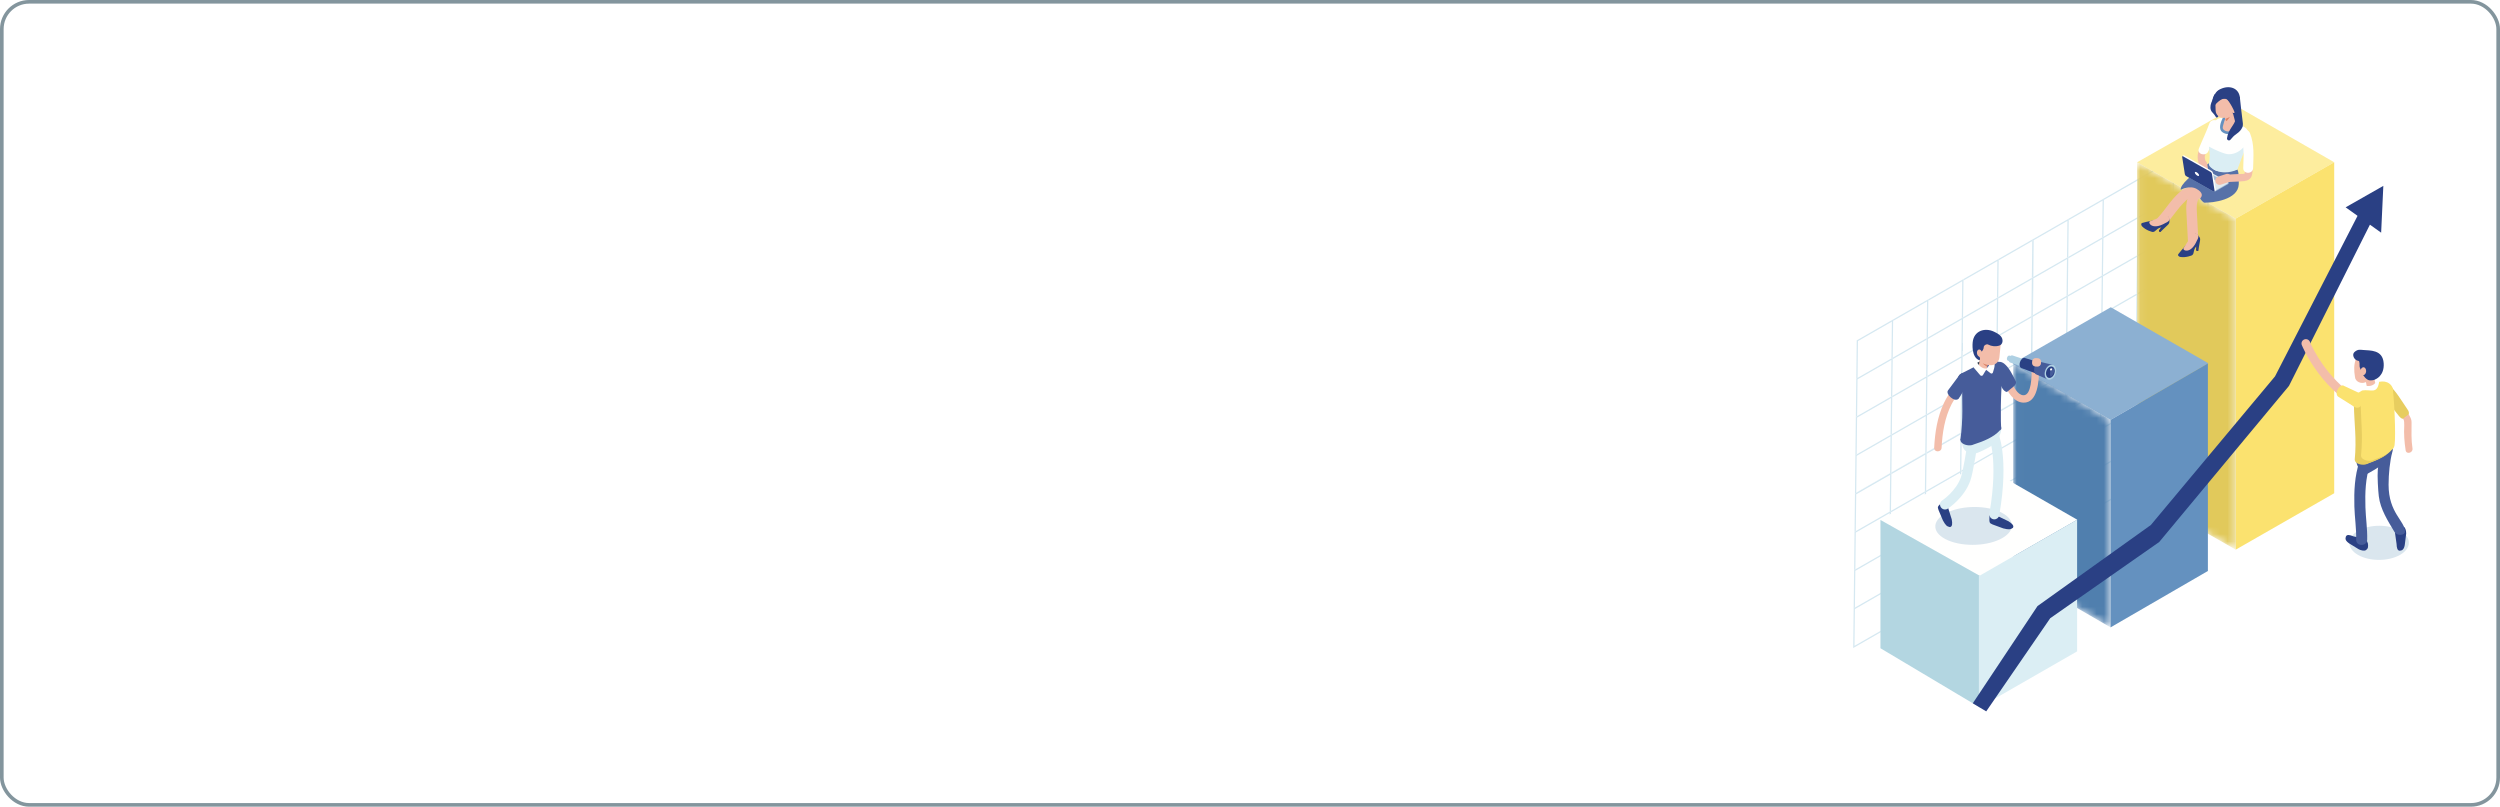 <svg width="344" height="111" viewBox="0 0 344 111" fill="none" xmlns="http://www.w3.org/2000/svg">
<g clip-path="url(#clip0)">
<g filter="url(#filter0_d)">
<rect y="0.094" width="344" height="110" rx="4" fill="white"/>
<rect y="0.094" width="344" height="110" rx="4" stroke="#83959D"/>
</g>
<mask id="mask0" mask-type="alpha" maskUnits="userSpaceOnUse" x="0" y="0" width="344" height="111">
<rect y="0.094" width="344" height="110" rx="4" fill="white"/>
</mask>
<g mask="url(#mask0)">
<rect x="336.5" y="89.094" width="43" height="43" transform="rotate(45 336.5 89.094)" fill="url(#paint0_linear)" fill-opacity="0.4"/>
<rect x="274.5" y="-38.906" width="43" height="43" transform="rotate(45 274.5 -38.906)" fill="url(#paint1_linear)" fill-opacity="0.4"/>
<rect x="317.406" y="89.094" width="43" height="43" transform="rotate(45 317.406 89.094)" fill="url(#paint2_linear)" fill-opacity="0.4"/>
<rect x="255.406" y="-38.906" width="43" height="43" transform="rotate(45 255.406 -38.906)" fill="url(#paint3_linear)" fill-opacity="0.4"/>
</g>
</g>
<rect x="0.25" y="0.25" width="343.5" height="110.5" rx="3.75" stroke="#83959D" stroke-width="0.5"/>
<path fill-rule="evenodd" clip-rule="evenodd" d="M255.659 46.935L260.321 44.257L255.659 46.935ZM255.527 46.808L258.332 45.198L255.527 46.808ZM260.498 44.156L265.161 41.479H265.161L260.498 44.156ZM260.5 43.953L268.106 39.586L260.5 43.953ZM265.337 41.377L270 38.7L265.337 41.377ZM270.177 38.599L274.315 36.222L270.177 38.599ZM270.179 38.396L273.544 36.464L270.179 38.396ZM275.016 35.82L279.638 33.166L275.016 35.82ZM275.018 35.617L279.724 32.915L275.018 35.617" fill="#D5E8F1"/>
<path fill-rule="evenodd" clip-rule="evenodd" d="M274.955 41.083L279.578 38.429L274.955 41.083ZM274.781 40.981L274.839 35.921L274.781 40.981ZM274.958 40.88L274.987 38.358L274.958 40.88L276.996 39.709L274.958 40.88ZM279.757 38.124L279.815 33.068L279.855 33.045L279.797 38.105V38.101L279.757 38.124ZM275.016 35.82L275.018 35.617L279.858 32.838V32.842L279.684 32.942L279.641 32.967L279.638 33.166L275.016 35.82Z" fill="#D5E8F1"/>
<path fill-rule="evenodd" clip-rule="evenodd" d="M270.116 43.861L274.779 41.184L270.116 43.861ZM270.118 43.659L270.147 41.136L270.118 43.659L274.781 40.981L274.839 35.921L270.177 38.598L270.179 38.396L275.018 35.617L274.958 40.88L274.781 40.981L270.118 43.659Z" fill="#D5E8F1"/>
<path fill-rule="evenodd" clip-rule="evenodd" d="M265.277 46.64L267.383 45.431L265.277 46.64ZM265.279 46.437L265.34 41.175L265.163 41.276L270.179 38.396L270.118 43.659L269.942 43.76L267.698 45.049L269.942 43.76L270 38.7L265.337 41.377L265.279 46.437ZM265.132 43.986L265.161 41.479H265.161L265.132 43.986Z" fill="#D5E8F1"/>
<path fill-rule="evenodd" clip-rule="evenodd" d="M260.438 49.419V49.419L260.44 49.216L265.102 46.539L265.161 41.478L260.498 44.156L260.468 46.764L260.5 43.953L265.163 41.276L265.34 41.174L265.279 46.437L265.102 46.539L265.1 46.741L260.438 49.419Z" fill="#D5E8F1"/>
<path fill-rule="evenodd" clip-rule="evenodd" d="M255.421 52.299L255.484 46.833L255.527 46.808L260.5 43.953L260.437 49.419L260.44 49.216L255.424 52.096L255.422 52.299H255.421ZM255.659 46.934L255.6 51.995L260.263 49.317L260.321 44.257L255.659 46.934Z" fill="#D5E8F1"/>
<path fill-rule="evenodd" clip-rule="evenodd" d="M274.895 46.346L279.518 43.692L274.895 46.346ZM274.721 46.245L274.75 43.669L274.721 46.244M274.897 46.143L274.926 43.621L274.897 46.143L276.936 44.972L274.897 46.143ZM279.697 43.387L279.755 38.331L279.795 38.308L279.737 43.368H279.737L279.737 43.364L279.697 43.387ZM274.955 41.083L274.958 40.88L274.781 40.981L274.958 40.88L279.58 38.226L279.578 38.429L274.955 41.083ZM279.757 38.128L279.757 38.124L279.797 38.101V38.105L279.757 38.128Z" fill="#D5E8F1"/>
<path fill-rule="evenodd" clip-rule="evenodd" d="M270.056 49.124L270.088 46.353L270.058 48.922L274.721 46.244L274.779 41.184L270.116 43.861L270.119 43.658L269.942 43.76V43.76L270.119 43.658L274.781 40.981L274.958 40.88L274.897 46.143L274.721 46.244L274.718 46.447L270.056 49.124ZM269.881 49.023L269.94 43.963L269.882 49.023" fill="#D5E8F1"/>
<path fill-rule="evenodd" clip-rule="evenodd" d="M265.216 51.903L265.777 51.581L265.216 51.903ZM265.042 51.802L265.102 46.539L265.279 46.437L269.942 43.76L270.118 43.659L270.058 48.922L265.042 51.802ZM265.277 46.64L265.219 51.7L269.881 49.023L269.94 43.963L265.277 46.64Z" fill="#D5E8F1"/>
<path fill-rule="evenodd" clip-rule="evenodd" d="M255.361 57.562L255.424 52.096L260.44 49.216L260.438 49.419V49.419L260.379 54.479L260.203 54.58L255.363 57.359L255.361 57.562ZM260.261 49.52L255.598 52.197L255.54 57.258L260.203 54.58L260.261 49.52ZM255.538 57.46L260.201 54.783H260.2L255.538 57.46Z" fill="#D5E8F1"/>
<path fill-rule="evenodd" clip-rule="evenodd" d="M274.835 51.609L279.457 48.955L274.835 51.609ZM274.66 51.507L274.721 46.244L274.897 46.143L279.52 43.489L279.518 43.692L274.895 46.346L274.837 51.406L274.66 51.507ZM279.636 48.65L279.694 43.594L279.734 43.571L279.676 48.631V48.631V48.627L279.636 48.65ZM279.696 43.391L279.697 43.387L279.737 43.364L279.737 43.368L279.696 43.391Z" fill="#D5E8F1"/>
<path fill-rule="evenodd" clip-rule="evenodd" d="M265.156 57.166L269.819 54.489L265.156 57.166ZM265.158 56.963L265.187 54.441L265.158 56.963ZM265.011 54.535L265.04 52.005H265.04L265.011 54.535ZM269.821 54.286L269.879 49.226L265.216 51.903L265.219 51.7L270.058 48.922L269.998 54.185H269.998L269.821 54.286Z" fill="#D5E8F1"/>
<path fill-rule="evenodd" clip-rule="evenodd" d="M260.317 59.945L262.423 58.735L260.317 59.945ZM260.319 59.742L260.348 57.22L260.319 59.742ZM262.738 58.353L264.982 57.065L265.04 52.005L260.377 54.682L260.379 54.479L260.203 54.58V54.58L260.379 54.479L265.219 51.7L265.158 56.963L264.982 57.065L262.738 58.353ZM260.171 57.313L260.2 54.783H260.2L260.171 57.313Z" fill="#D5E8F1"/>
<path fill-rule="evenodd" clip-rule="evenodd" d="M255.301 62.825L255.363 57.359L260.203 54.58L260.379 54.479L260.319 59.742L260.142 59.843L255.303 62.622L255.301 62.825ZM255.538 57.46L255.48 62.52L260.142 59.843L260.2 54.783L255.538 57.46Z" fill="#D5E8F1"/>
<path fill-rule="evenodd" clip-rule="evenodd" d="M274.6 56.77L274.629 54.24L274.6 56.77ZM274.776 56.7L274.837 51.406L274.66 51.507L274.837 51.406L279.46 48.752L279.457 48.955L274.835 51.609L274.777 56.669L279.399 54.015L279.399 54.046L274.776 56.7ZM279.576 53.917L279.634 48.857L279.674 48.834L279.616 53.894L279.576 53.917ZM279.636 48.654V48.65L279.676 48.627V48.631L279.636 48.654Z" fill="#D5E8F1"/>
<path fill-rule="evenodd" clip-rule="evenodd" d="M269.761 59.549L269.79 57.019L269.761 59.549M269.937 59.479L269.998 54.185H269.998L274.837 51.406L274.776 56.7L269.937 59.479ZM274.658 51.71L269.995 54.387L269.937 59.447L274.6 56.77L274.658 51.71Z" fill="#D5E8F1"/>
<path fill-rule="evenodd" clip-rule="evenodd" d="M264.921 62.328L264.979 57.267L264.921 62.328M265.098 62.258L265.127 59.658L265.098 62.226L269.761 59.549L269.819 54.489L265.156 57.166L265.158 56.963L264.982 57.065V57.065L265.158 56.963L269.998 54.185L269.937 59.479L269.762 59.579L265.099 62.257V62.257L265.098 62.258Z" fill="#D5E8F1"/>
<path fill-rule="evenodd" clip-rule="evenodd" d="M260.258 65.036L260.288 62.437L260.259 65.005L264.921 62.328L264.979 57.267L260.317 59.945L260.319 59.742L260.142 59.843L260.319 59.742L264.982 57.065L265.158 56.963L265.098 62.258L260.26 65.035L260.258 65.036ZM260.111 62.576L260.14 60.046L260.111 62.576Z" fill="#D5E8F1"/>
<path fill-rule="evenodd" clip-rule="evenodd" d="M255.24 68.088L255.303 62.622L260.142 59.843L260.319 59.742L260.258 65.036L255.287 67.891L255.244 67.915L255.242 68.087L255.24 68.088ZM260.14 60.046L255.477 62.723L255.419 67.784L260.082 65.106L260.14 60.046Z" fill="#D5E8F1"/>
<path fill-rule="evenodd" clip-rule="evenodd" d="M279.815 33.068L281.232 32.254L279.855 33.045L279.815 33.068ZM279.684 32.942L279.858 32.842L283.69 30.642L279.684 32.942ZM284.657 30.087L288.529 27.863L284.657 30.087ZM289.494 27.511L292.355 25.867L289.494 27.511ZM289.496 27.308L293.368 25.084L289.496 27.308ZM299.173 21.953L302.254 20.184L299.173 21.953Z" fill="#D5E8F1"/>
<path fill-rule="evenodd" clip-rule="evenodd" d="M298.938 27.115L298.995 22.055L298.938 27.115ZM299.114 27.014L299.143 24.491L299.114 27.014ZM301.637 25.766L303.775 24.539L301.637 25.766ZM301.533 25.625L303.777 24.336L303.835 19.276L302.254 20.184L299.173 21.953L299.175 21.75L298.998 21.852V21.852L304.015 18.972L303.953 24.235L301.533 25.625Z" fill="#D5E8F1"/>
<path fill-rule="evenodd" clip-rule="evenodd" d="M294.272 29.995L298.935 27.318L294.272 29.995ZM294.098 29.893L294.157 24.833L294.098 29.893ZM294.274 29.792L294.336 24.529L294.159 24.631L298.998 21.852L299.175 21.75L299.114 27.014L298.938 27.115L296.694 28.403L298.938 27.115L298.995 22.055L294.333 24.732L294.274 29.792Z" fill="#D5E8F1"/>
<path fill-rule="evenodd" clip-rule="evenodd" d="M289.434 32.774L290.408 32.214L289.434 32.774ZM289.259 32.672L289.289 30.142L289.259 32.672M289.436 32.571L290.306 32.071L289.436 32.571ZM289.464 30.096L289.496 27.308L293.368 25.084L294.159 24.631L294.336 24.529L294.274 29.792L294.098 29.894L294.157 24.834L289.494 27.511L289.464 30.096Z" fill="#D5E8F1"/>
<path fill-rule="evenodd" clip-rule="evenodd" d="M284.594 35.552H284.594L284.657 30.087L288.529 27.863L289.496 27.308L289.436 32.571L289.259 32.672L289.256 32.875L284.594 35.552ZM289.317 27.612L284.654 30.289L284.596 35.349L289.259 32.672L289.317 27.612ZM284.42 35.451L284.449 32.875L284.42 35.451Z" fill="#D5E8F1"/>
<path fill-rule="evenodd" clip-rule="evenodd" d="M279.578 38.432V38.429L279.641 32.967L279.684 32.942L284.657 30.087L284.594 35.552L284.596 35.35L284.42 35.451L284.478 30.391L279.815 33.068L279.757 38.124L279.757 38.128L279.797 38.105L280.2 37.874L279.58 38.23L279.578 38.432ZM279.755 38.331L284.417 35.654L279.795 38.308L279.755 38.331Z" fill="#D5E8F1"/>
<path fill-rule="evenodd" clip-rule="evenodd" d="M299.052 32.479L303.715 29.802L299.052 32.479ZM298.878 32.378L298.906 29.848L298.878 32.378ZM299.054 32.276L299.114 27.014L298.938 27.115L299.114 27.014L301.533 25.625L303.953 24.235L303.893 29.498L299.054 32.276ZM301.637 25.766L299.112 27.216L299.054 32.276L303.717 29.599L303.775 24.539L301.637 25.766Z" fill="#D5E8F1"/>
<path fill-rule="evenodd" clip-rule="evenodd" d="M294.212 35.258L294.214 35.055L298.878 32.378L298.935 27.318L294.272 29.995L294.274 29.792L298.938 27.115L299.114 27.014L299.054 32.277L298.878 32.378L298.875 32.581L294.212 35.258ZM294.038 35.157L294.067 32.627L294.038 35.157M294.214 35.055L294.243 32.533L294.214 35.055Z" fill="#D5E8F1"/>
<path fill-rule="evenodd" clip-rule="evenodd" d="M289.373 38.037L291.571 36.774L289.373 38.037ZM289.199 37.935L289.259 32.672L289.436 32.571L290.306 32.071L294.098 29.894L294.274 29.792L294.214 35.055L291.794 36.445L294.038 35.157L294.096 30.096L290.408 32.214L289.434 32.774L289.375 37.834L289.199 37.935Z" fill="#D5E8F1"/>
<path fill-rule="evenodd" clip-rule="evenodd" d="M279.518 43.695L279.518 43.692L279.58 38.23L280.199 37.874L284.42 35.451L284.596 35.35L284.536 40.612L284.359 40.714L284.417 35.654L279.755 38.331L279.697 43.387L279.696 43.391L279.737 43.368H279.737L281.735 42.221L279.52 43.493L279.518 43.695H279.518ZM279.694 43.594L284.357 40.917L279.734 43.571L279.694 43.594Z" fill="#D5E8F1"/>
<path fill-rule="evenodd" clip-rule="evenodd" d="M298.992 37.742V37.742L303.654 35.065L298.992 37.742ZM298.816 37.641L298.878 32.378L299.054 32.276L303.893 29.498L303.832 34.761L298.816 37.641V37.641ZM299.052 32.479L298.994 37.539L303.656 34.862L303.715 29.802L299.052 32.479Z" fill="#D5E8F1"/>
<path fill-rule="evenodd" clip-rule="evenodd" d="M289.313 43.3L293.976 40.622L289.313 43.3ZM289.315 43.097L289.375 37.834L289.199 37.935L289.375 37.834L291.794 36.445L294.214 35.055L294.154 40.318L293.977 40.42L294.036 35.359L289.373 38.037L289.315 43.097ZM289.167 40.668L289.196 38.138L289.167 40.668Z" fill="#D5E8F1"/>
<path fill-rule="evenodd" clip-rule="evenodd" d="M284.473 46.078L285.027 45.76L284.473 46.078ZM284.299 45.977L284.329 43.401L284.299 45.977ZM284.476 45.875L284.536 40.612L289.199 37.935L289.375 37.834L289.315 43.097L289.139 43.198L287.728 44.008L289.139 43.198L289.196 38.138L284.534 40.815L284.476 45.875Z" fill="#D5E8F1"/>
<path fill-rule="evenodd" clip-rule="evenodd" d="M279.457 48.958V48.955L279.52 43.493L284.536 40.612L284.476 45.876L284.299 45.977L284.357 40.917L279.694 43.594L279.636 48.65V48.654L279.459 48.756L279.457 48.958ZM279.634 48.857L281.832 47.595L279.674 48.834L279.634 48.857Z" fill="#D5E8F1"/>
<path fill-rule="evenodd" clip-rule="evenodd" d="M298.757 42.904L298.814 37.844L298.757 42.904ZM298.933 42.834L298.962 40.281L298.933 42.803L303.596 40.125L303.654 35.065L298.992 37.742L298.994 37.54L298.816 37.641V37.641L303.832 34.761L303.772 40.055L298.933 42.834Z" fill="#D5E8F1"/>
<path fill-rule="evenodd" clip-rule="evenodd" d="M293.917 45.683L293.947 43.107L293.917 45.683ZM294.093 45.613L294.154 40.318L298.816 37.641L298.994 37.54L298.992 37.742V37.742L298.962 40.281L298.933 42.834L294.094 45.612L294.093 45.613ZM298.814 37.844L294.152 40.521L294.093 45.581L298.756 42.904L298.814 37.844Z" fill="#D5E8F1"/>
<path fill-rule="evenodd" clip-rule="evenodd" d="M289.254 48.391L289.283 45.883L289.254 48.36L293.917 45.683L293.976 40.622L289.313 43.3L289.315 43.097L289.139 43.198V43.198L289.315 43.097L293.977 40.42L294.155 40.318L294.093 45.613L293.128 46.167L289.256 48.39L289.254 48.391ZM289.106 45.931L289.136 43.401L289.106 45.931Z" fill="#D5E8F1"/>
<path fill-rule="evenodd" clip-rule="evenodd" d="M284.415 51.17L284.476 45.875L287.728 44.008L289.139 43.198L289.315 43.097L289.254 48.391L284.416 51.169L284.415 51.17ZM284.473 46.078L284.415 51.138L289.078 48.461L289.136 43.401L284.473 46.078Z" fill="#D5E8F1"/>
<path fill-rule="evenodd" clip-rule="evenodd" d="M279.399 54.046L279.459 48.756L279.636 48.654L279.676 48.631V48.631L284.299 45.977V45.977L284.476 45.876L284.415 51.17L279.617 53.925L279.617 53.921L279.399 54.046ZM279.634 48.857L279.576 53.917L279.616 53.894L284.238 51.24L284.297 46.18L279.634 48.857Z" fill="#D5E8F1"/>
<path fill-rule="evenodd" clip-rule="evenodd" d="M255.418 68.017L256.836 67.203L255.418 68.017ZM255.287 67.891L257.277 66.748L255.287 67.891ZM260.258 65.238L262.397 64.01L260.258 65.238ZM274.111 57.083L279.07 54.235L274.111 57.083ZM274.776 56.902L277.857 55.133L274.776 56.902Z" fill="#D5E8F1"/>
<path fill-rule="evenodd" clip-rule="evenodd" d="M274.715 62.165L276.822 60.956L274.715 62.165ZM274.717 61.962L279.34 59.308L274.717 61.962ZM274.717 61.962L274.746 59.486L274.717 61.962ZM279.517 59.207L279.575 54.15L279.615 54.127L279.557 59.184L279.517 59.207ZM274.776 56.902L274.778 56.699L279.617 53.921L279.617 53.925L279.4 54.049L279.398 54.248L274.776 56.902" fill="#D5E8F1"/>
<path fill-rule="evenodd" clip-rule="evenodd" d="M269.876 64.944L271.851 63.81L269.876 64.944ZM269.878 64.741L269.939 59.478L269.762 59.579L269.937 59.479L274.778 56.7L274.718 61.962L272.297 63.352L274.541 62.064L274.599 57.004L269.936 59.681L269.878 64.741H269.878ZM269.731 62.312L269.76 59.782V59.782L269.731 62.312Z" fill="#D5E8F1"/>
<path fill-rule="evenodd" clip-rule="evenodd" d="M265.039 67.52L269.702 64.843L269.76 59.782L265.097 62.459L265.067 65.067L265.099 62.257L269.762 59.579L269.939 59.478L269.878 64.741L269.702 64.843L265.039 67.52Z" fill="#D5E8F1"/>
<path fill-rule="evenodd" clip-rule="evenodd" d="M260.197 70.501L260.197 70.501L260.2 70.298L264.862 67.621L264.92 62.561L260.258 65.238L260.228 67.823L260.26 65.035L265.098 62.258L265.099 62.257L265.039 67.52L264.862 67.621L264.86 67.824L260.197 70.501ZM260.023 70.4L260.052 67.87L260.023 70.4Z" fill="#D5E8F1"/>
<path fill-rule="evenodd" clip-rule="evenodd" d="M255.181 73.381L255.244 67.915L255.287 67.891L260.258 65.036L260.26 65.035L260.197 70.501L260.2 70.298L260.023 70.4L260.081 65.34L255.418 68.017L255.36 73.077L257.399 71.906L255.184 73.178L255.181 73.381ZM255.358 73.28L256.33 72.722L255.358 73.28Z" fill="#D5E8F1"/>
<path fill-rule="evenodd" clip-rule="evenodd" d="M274.681 65.113L274.687 64.657L274.681 65.113ZM274.507 65.013L274.51 64.797L274.507 65.013ZM279.456 64.47L279.514 59.413L279.554 59.39L279.496 64.451V64.447L279.456 64.47ZM274.715 62.165L274.718 61.962L279.34 59.308L279.338 59.511L274.715 62.165ZM279.517 59.211V59.207L279.557 59.184V59.188L279.517 59.211Z" fill="#D5E8F1"/>
<path fill-rule="evenodd" clip-rule="evenodd" d="M269.696 65.335L269.699 65.045H269.699L269.696 65.335ZM274.681 65.113L274.507 65.013L274.539 62.267L269.876 64.944L269.878 64.741L269.702 64.843L269.878 64.741H269.878L274.718 61.962L274.681 65.113Z" fill="#D5E8F1"/>
<path fill-rule="evenodd" clip-rule="evenodd" d="M264.857 68.08L264.862 67.621L265.039 67.52L269.702 64.843L269.878 64.741L269.872 65.234L269.696 65.335L269.699 65.045L265.036 67.722L265.034 67.98L264.857 68.08Z" fill="#D5E8F1"/>
<path fill-rule="evenodd" clip-rule="evenodd" d="M255.121 78.644L255.184 73.178L260.023 70.4L260.2 70.298L260.197 70.501L260.195 70.726L260.018 70.826L260.021 70.603L255.358 73.28L255.3 78.34L259.963 75.663L260.002 72.26L260.176 72.359L260.139 75.561V75.561L255.123 78.441L255.121 78.644H255.121ZM255.297 78.543L259.96 75.866L255.297 78.543Z" fill="#D5E8F1"/>
<path fill-rule="evenodd" clip-rule="evenodd" d="M279.457 67.855L279.418 67.833L279.454 64.676L279.494 64.653L279.457 67.855ZM276.684 66.263L276.509 66.162L279.28 64.571L279.277 64.774L276.684 66.263ZM279.456 64.474L279.456 64.47L279.496 64.447V64.451L279.456 64.474Z" fill="#D5E8F1"/>
<path fill-rule="evenodd" clip-rule="evenodd" d="M264.918 78.046L264.948 75.478L264.918 78.046L267.527 76.547L264.918 78.046Z" fill="#D5E8F1"/>
<path fill-rule="evenodd" clip-rule="evenodd" d="M260.076 81.027L260.637 80.705L260.076 81.027ZM260.079 80.824L260.139 75.561V75.561L262.957 73.943L263.133 74.044L260.137 75.764L260.079 80.824L264.741 78.147L264.778 74.981L264.952 75.08L264.918 78.046L264.741 78.147L260.079 80.824Z" fill="#D5E8F1"/>
<path fill-rule="evenodd" clip-rule="evenodd" d="M255.063 83.704L255.123 78.441L260.139 75.561L260.079 80.824L257.658 82.214L259.902 80.926L259.96 75.865L255.297 78.543L255.239 83.603L255.063 83.704Z" fill="#D5E8F1"/>
<path fill-rule="evenodd" clip-rule="evenodd" d="M269.518 80.834L269.651 80.758L269.518 80.834ZM269.651 80.758L269.695 80.733L269.727 77.962L269.697 80.53L272.098 79.151L272.274 79.252L269.651 80.758ZM269.52 80.631L269.549 78.101L269.52 80.631Z" fill="#D5E8F1"/>
<path fill-rule="evenodd" clip-rule="evenodd" d="M264.772 83.559L264.812 83.536L264.772 83.559ZM264.812 83.536L264.855 83.511L264.887 80.74L264.858 83.309L269.52 80.631L269.554 77.702L269.728 77.802L269.695 80.733L269.651 80.757L269.518 80.834L264.812 83.536ZM264.681 83.41L264.739 78.35H264.739L264.681 83.41ZM264.916 78.248L264.918 78.046L264.741 78.147L264.918 78.046L267.527 76.547L267.703 76.648L264.916 78.248Z" fill="#D5E8F1"/>
<path fill-rule="evenodd" clip-rule="evenodd" d="M259.839 86.391L259.973 86.315L259.839 86.391ZM259.973 86.315L260.016 86.29L260.047 83.61L260.018 86.087L264.681 83.41L264.739 78.35L260.076 81.027L260.079 80.824L264.741 78.147L264.918 78.046L264.855 83.511L259.973 86.315Z" fill="#D5E8F1"/>
<path fill-rule="evenodd" clip-rule="evenodd" d="M255 89.17L255.063 83.704L255.239 83.603L260.079 80.824L260.016 86.29L259.973 86.315L255.133 89.094L255.089 89.018L255.133 89.094L255 89.17ZM259.9 81.128L255.237 83.806L255.179 88.866L259.842 86.189L259.9 81.128Z" fill="#D5E8F1"/>
<path fill-rule="evenodd" clip-rule="evenodd" d="M279.575 54.151L280.992 53.337L279.615 54.127L279.575 54.151ZM284.414 51.372L289.076 48.695L284.414 51.372ZM289.254 48.593L292.116 46.95L289.254 48.593M289.256 48.39L293.128 46.167L289.256 48.391M294.093 45.815L297.677 43.757L294.093 45.815ZM294.095 45.612L297.967 43.388L294.095 45.612Z" fill="#D5E8F1"/>
<path fill-rule="evenodd" clip-rule="evenodd" d="M298.698 48.197L298.755 43.137L298.698 48.197ZM298.874 48.096L298.934 42.833L298.758 42.934L303.772 40.055L303.774 40.054L303.714 45.318L301.293 46.707L303.537 45.419L303.595 40.359L298.932 43.036L298.874 48.096Z" fill="#D5E8F1"/>
<path fill-rule="evenodd" clip-rule="evenodd" d="M293.858 50.976L293.887 48.446L293.858 50.976ZM296.366 49.536L298.698 48.197L298.755 43.137L297.677 43.757L294.093 45.814L294.063 48.399L294.095 45.612L298.758 42.934L298.934 42.833L298.874 48.096L296.366 49.536Z" fill="#D5E8F1"/>
<path fill-rule="evenodd" clip-rule="evenodd" d="M289.193 53.856L293.856 51.179L289.193 53.856ZM289.019 53.755L289.048 51.27L289.019 53.755ZM289.195 53.653L289.256 48.39L293.128 46.167L294.093 45.612L294.095 45.612L294.035 50.874L289.195 53.653ZM289.254 48.593L289.195 53.653L293.858 50.976L293.916 45.916L292.116 46.95L289.254 48.593Z" fill="#D5E8F1"/>
<path fill-rule="evenodd" clip-rule="evenodd" d="M284.354 56.635V56.635L284.416 51.169L289.254 48.391L289.256 48.39L289.195 53.653L289.019 53.755L289.016 53.958L284.354 56.635ZM284.414 51.372L284.356 56.432L289.019 53.755L289.076 48.695L284.414 51.372ZM284.179 56.533L284.209 53.956L284.179 56.533Z" fill="#D5E8F1"/>
<path fill-rule="evenodd" clip-rule="evenodd" d="M279.338 59.515V59.511L279.4 54.049L284.415 51.17L284.416 51.169L284.354 56.635L284.356 56.432L284.179 56.533L284.237 51.473L279.575 54.15L279.517 59.207V59.211L279.557 59.188L281.555 58.04L279.34 59.312L279.338 59.515ZM279.514 59.413L284.177 56.736L279.554 59.39L279.514 59.413Z" fill="#D5E8F1"/>
<path fill-rule="evenodd" clip-rule="evenodd" d="M298.812 53.562L303.474 50.885L298.812 53.562ZM298.637 53.46L298.695 48.4L298.637 53.46ZM298.814 53.359L298.874 48.096L303.714 45.317L303.654 50.58L301.232 51.97L303.476 50.682L303.535 45.621L298.872 48.299L298.814 53.359Z" fill="#D5E8F1"/>
<path fill-rule="evenodd" clip-rule="evenodd" d="M293.972 56.34L293.975 56.138L298.637 53.46L298.695 48.4L294.032 51.077L294.002 53.662L294.035 50.874L296.366 49.536L298.874 48.096L298.814 53.359L298.637 53.46L298.634 53.663L293.972 56.34ZM293.797 56.239L293.856 51.179L293.797 56.239Z" fill="#D5E8F1"/>
<path fill-rule="evenodd" clip-rule="evenodd" d="M289.133 59.119L293.796 56.442L289.133 59.119ZM288.959 59.018L289.019 53.755L289.195 53.653L294.035 50.874L293.972 56.34L293.975 56.138L289.135 58.916L288.959 59.018ZM289.193 53.856L289.135 58.916L293.797 56.239L293.856 51.179L289.193 53.856Z" fill="#D5E8F1"/>
<path fill-rule="evenodd" clip-rule="evenodd" d="M279.277 64.778V64.774L279.34 59.312L284.356 56.432L284.354 56.635V56.635L284.296 61.695V61.695L284.119 61.796L284.177 56.736L279.514 59.413L279.456 64.47L279.456 64.473L279.28 64.575L279.277 64.778ZM279.454 64.676L280.426 64.118L279.494 64.653L279.454 64.676Z" fill="#D5E8F1"/>
<path fill-rule="evenodd" clip-rule="evenodd" d="M298.751 58.825L299.723 58.266L298.751 58.825ZM298.577 58.723L298.637 53.46L298.814 53.359L301.232 51.97L303.654 50.58L303.592 55.843L301.172 57.233L303.416 55.945L303.474 50.885L298.812 53.562L298.753 58.622L298.577 58.723Z" fill="#D5E8F1"/>
<path fill-rule="evenodd" clip-rule="evenodd" d="M289.073 64.382L291.271 63.12L289.073 64.382ZM288.898 64.281L288.926 61.796L288.898 64.281ZM289.075 64.179L293.737 61.502L293.796 56.442L289.133 59.119L289.103 61.681L289.135 58.916L293.975 56.138L293.913 61.401L293.737 61.502L289.075 64.179Z" fill="#D5E8F1"/>
<path fill-rule="evenodd" clip-rule="evenodd" d="M284.233 67.161L288.895 64.484L284.233 67.161ZM284.059 67.059L284.088 64.529L284.059 67.059H284.059ZM284.264 64.46L284.296 61.695V61.695L288.959 59.018L289.135 58.916L289.103 61.681L289.075 64.179L288.898 64.281L288.956 59.22L284.293 61.898L284.264 64.46Z" fill="#D5E8F1"/>
<path fill-rule="evenodd" clip-rule="evenodd" d="M281.24 68.879L284.056 67.262L281.24 68.879ZM281.065 68.778L281.434 68.566L281.065 68.778ZM279.418 67.833L279.243 67.733L279.28 64.575L279.456 64.474L279.496 64.451L284.119 61.797L284.296 61.695L284.235 66.958L284.058 67.059L284.117 61.999L279.454 64.676L279.418 67.833Z" fill="#D5E8F1"/>
<path fill-rule="evenodd" clip-rule="evenodd" d="M298.607 64.136L298.647 64.112L298.607 64.136ZM298.647 64.112L298.691 64.088L298.722 61.362L298.693 63.885L303.356 61.208L303.414 56.148L299.723 58.266L298.75 58.825L298.753 58.622L301.172 57.233L303.592 55.843L303.53 61.309L298.647 64.112ZM298.517 63.986L298.574 58.926L298.517 63.986Z" fill="#D5E8F1"/>
<path fill-rule="evenodd" clip-rule="evenodd" d="M293.767 66.914L293.808 66.891L293.767 66.914ZM293.808 66.891L293.851 66.866L293.882 64.187L293.853 66.663L298.517 63.986L298.574 58.926L293.911 61.603L293.913 61.401L293.737 61.502L293.913 61.401L298.577 58.723L298.753 58.622L298.691 64.088L298.647 64.112L298.607 64.136L293.808 66.891ZM293.677 66.765L293.735 61.705L293.677 66.765Z" fill="#D5E8F1"/>
<path fill-rule="evenodd" clip-rule="evenodd" d="M289.012 69.645L289.014 69.442L293.677 66.765L293.735 61.705L291.271 63.12L289.073 64.382L289.043 66.967L289.075 64.179L293.737 61.502L293.913 61.401L293.911 61.603L293.851 66.866L293.808 66.891L293.767 66.914L289.012 69.645Z" fill="#D5E8F1"/>
<path fill-rule="evenodd" clip-rule="evenodd" d="M285.793 71.493L285.618 71.392L288.838 69.544L288.895 64.484L284.233 67.161L284.203 69.769L284.235 66.958L284.059 67.059L288.898 64.281L289.075 64.179L289.012 69.645L285.793 71.493ZM284.019 70.475L284.056 67.262L284.019 70.475Z" fill="#D5E8F1"/>
<path fill-rule="evenodd" clip-rule="evenodd" d="M284.194 70.575L284.019 70.475L284.056 67.262L281.24 68.879L281.065 68.778L281.435 68.566L284.059 67.059L284.235 66.958L284.194 70.575Z" fill="#D5E8F1"/>
<path fill-rule="evenodd" clip-rule="evenodd" d="M307.626 30.086L321.187 22.326L307.713 14.589L294.063 22.326L307.626 30.086Z" fill="#FDED9E"/>
<path fill-rule="evenodd" clip-rule="evenodd" d="M321.187 22.326V67.871L307.636 75.631L307.626 30.086L321.187 22.326Z" fill="#FBE26F"/>
<mask id="mask1" mask-type="alpha" maskUnits="userSpaceOnUse" x="294" y="22" width="14" height="54">
<path fill-rule="evenodd" clip-rule="evenodd" d="M307.626 30.086L307.636 75.631L294.063 67.871V22.326L307.626 30.086Z" fill="white"/>
</mask>
<g mask="url(#mask1)">
<path fill-rule="evenodd" clip-rule="evenodd" d="M307.626 30.086L307.636 75.631L294.063 67.871V22.326L307.626 30.086Z" fill="#E1C95B"/>
</g>
<path fill-rule="evenodd" clip-rule="evenodd" d="M290.41 57.775L303.875 49.99L290.444 42.278L276.928 50.039L290.41 57.775Z" fill="#8CB0D2"/>
<path fill-rule="evenodd" clip-rule="evenodd" d="M290.41 86.328L303.806 78.568V50.015L290.41 57.775V86.328Z" fill="#6491BF"/>
<mask id="mask2" mask-type="alpha" maskUnits="userSpaceOnUse" x="277" y="50" width="14" height="37">
<path fill-rule="evenodd" clip-rule="evenodd" d="M290.41 86.328L277.015 78.568V50.015L290.41 57.775V86.328Z" fill="white"/>
</mask>
<g mask="url(#mask2)">
<path fill-rule="evenodd" clip-rule="evenodd" d="M290.41 86.328L277.015 78.568V50.015L290.41 57.775V86.328Z" fill="#507FAE"/>
</g>
<path fill-rule="evenodd" clip-rule="evenodd" d="M272.313 79.274L285.829 71.514L272.398 63.802L258.749 71.546L272.313 79.274Z" fill="#FFFFFE"/>
<path fill-rule="evenodd" clip-rule="evenodd" d="M272.55 97.424L258.749 89.197V71.546L272.55 79.307V97.424Z" fill="#B3D6E1"/>
<mask id="mask3" mask-type="alpha" maskUnits="userSpaceOnUse" x="258" y="71" width="15" height="27">
<path fill-rule="evenodd" clip-rule="evenodd" d="M272.55 97.424L258.749 89.197V71.546L272.55 79.307V97.424Z" fill="white"/>
</mask>
<g mask="url(#mask3)">
</g>
<path fill-rule="evenodd" clip-rule="evenodd" d="M272.293 97.392V79.274L285.809 71.513V89.631L272.293 97.392Z" fill="#DBEEF4"/>
<path fill-rule="evenodd" clip-rule="evenodd" d="M325.517 27.526L313.043 51.788L295.952 72.244L280.36 83.396L271.455 96.772L273.304 97.886L282.109 85.069L297.107 74.579L314.962 53.1L326.903 29.315L325.517 27.526Z" fill="#2A4084"/>
<path fill-rule="evenodd" clip-rule="evenodd" d="M322.758 28.528L327.946 25.576L327.646 32.017L322.758 28.528Z" fill="#2A4084"/>
<path fill-rule="evenodd" clip-rule="evenodd" d="M271.427 74.971C270.043 74.971 268.676 74.703 267.67 74.171C265.711 73.133 265.867 71.484 268.02 70.487C269.068 70.001 270.396 69.76 271.709 69.76C273.093 69.76 274.46 70.028 275.466 70.56C277.425 71.598 277.269 73.248 275.116 74.245C274.068 74.73 272.74 74.971 271.427 74.971Z" fill="#DAE6EE"/>
<path fill-rule="evenodd" clip-rule="evenodd" d="M268.558 71.466L267.99 69.655L267.356 69.024C266.452 69.789 266.64 69.752 266.743 70.184L267.344 71.611C267.719 72.28 267.874 72.441 268.307 72.531C268.657 72.461 268.664 72.053 268.558 71.466Z" fill="#2A4084"/>
<path fill-rule="evenodd" clip-rule="evenodd" d="M267.637 70.109C267.766 70.109 267.896 70.073 268.012 69.997C268.105 69.937 270.292 68.497 271.122 66.124C271.529 64.959 272.076 61.262 272.099 61.105C272.155 60.731 271.894 60.383 271.518 60.328C271.142 60.272 270.792 60.532 270.736 60.907C270.584 61.939 270.123 64.809 269.82 65.674C269.148 67.597 267.277 68.838 267.258 68.85C266.941 69.058 266.852 69.482 267.06 69.799C267.192 69.999 267.412 70.109 267.637 70.109Z" fill="#DBEEF4"/>
<path fill-rule="evenodd" clip-rule="evenodd" d="M276.365 71.724L274.647 70.902L273.75 70.932C273.696 72.112 273.798 71.949 274.186 72.169L275.644 72.705C276.392 72.89 276.616 72.886 276.977 72.632C277.164 72.33 276.869 72.047 276.365 71.724Z" fill="#2A4084"/>
<path fill-rule="evenodd" clip-rule="evenodd" d="M274.42 71.462C274.749 71.462 275.04 71.228 275.098 70.894C276.504 62.845 274.927 59.458 274.859 59.318C274.694 58.977 274.282 58.833 273.939 58.997C273.598 59.161 273.453 59.568 273.615 59.908C273.639 59.96 275.054 63.142 273.741 70.66C273.676 71.033 273.927 71.387 274.302 71.452C274.341 71.459 274.381 71.462 274.42 71.462Z" fill="#DBEEF4"/>
<path fill-rule="evenodd" clip-rule="evenodd" d="M276.808 52.501C276.997 53.139 277.603 54.33 278.394 54.386C279.581 54.471 279.544 51.571 279.56 50.948C279.577 50.296 280.598 50.293 280.581 50.948C280.546 52.283 280.448 55.482 278.405 55.404C277.101 55.354 276.152 53.878 275.823 52.771C275.637 52.143 276.622 51.875 276.808 52.501Z" fill="#F3BDAA"/>
<path fill-rule="evenodd" clip-rule="evenodd" d="M275.767 50.029C276.419 50.551 276.874 51.453 277.33 52.38C277.497 52.615 277.37 52.967 277.095 53.165L276.184 53.914C275.972 54.007 275.612 53.611 275.502 53.4L274.287 51.071C274.089 50.692 274.202 50.228 274.548 49.999C274.908 49.76 275.277 49.673 275.767 50.029Z" fill="#465C9A"/>
<path fill-rule="evenodd" clip-rule="evenodd" d="M271.805 51.069L274.268 50.569L273.964 49.363C273.23 49.319 272.704 49.53 272.068 49.922L271.805 51.069Z" fill="#323F4D"/>
<path fill-rule="evenodd" clip-rule="evenodd" d="M274.125 61.292C273.748 61.552 272.077 62.439 271.618 62.428C271.065 62.414 270.793 62.365 270.397 61.98C270.02 61.615 269.952 61.045 269.935 60.523C269.931 60.378 269.93 60.228 269.993 60.098C270.062 59.957 270.195 59.861 270.324 59.772C271.332 59.077 273.332 57.334 274.674 57.973C276.224 58.711 274.755 60.858 274.125 61.292Z" fill="#DBEEF4"/>
<path fill-rule="evenodd" clip-rule="evenodd" d="M275.442 50.195C275.716 50.578 275.672 50.806 275.637 51.313C275.603 51.807 275.248 52.222 274.762 52.337L269.804 53.501C269.804 53.501 268.862 51.937 269.853 51.412C270.386 51.13 271.952 50.354 272.603 49.996C273.558 49.471 274.809 49.31 275.442 50.195Z" fill="#465C9A"/>
<path fill-rule="evenodd" clip-rule="evenodd" d="M275.376 58.873C275.297 58.654 275.214 53.932 275.641 50.616L270.015 52.999C269.938 55.508 270.174 57.5 269.745 60.543L275.376 58.873Z" fill="#465C9A"/>
<path fill-rule="evenodd" clip-rule="evenodd" d="M271.563 61.164C272.946 60.726 274.358 60.137 275.16 59.238C275.543 59.038 275.421 58.758 274.999 58.492C274.576 58.225 273.917 58.171 273.533 58.371L270.027 60.196C269.643 60.395 269.675 60.777 270.097 61.043C270.52 61.309 271.179 61.363 271.563 61.164Z" fill="#465C9A"/>
<path fill-rule="evenodd" clip-rule="evenodd" d="M273.087 50.735C273.087 50.735 273.688 50.757 273.843 49.723L274.245 49.684C274.299 49.73 274.416 49.705 274.455 50.055C274.478 50.263 274.455 50.474 274.396 50.674L274.223 51.261C274.184 51.392 274.018 51.446 273.909 51.362L273.087 50.735Z" fill="#FFFFFE"/>
<path fill-rule="evenodd" clip-rule="evenodd" d="M273.421 50.523L273.755 48.416L272.5 48.949L272.229 50.669C272.163 50.952 273.137 51.61 273.421 50.523Z" fill="#F3BDAA"/>
<path fill-rule="evenodd" clip-rule="evenodd" d="M273.405 50.211L273.824 50.252C274.471 50.316 275.051 49.842 275.115 49.199L275.325 47.078C275.388 46.435 274.911 45.858 274.265 45.794L273.846 45.754C273.2 45.69 272.619 46.164 272.556 46.807L272.346 48.928C272.282 49.571 272.759 50.148 273.405 50.211Z" fill="#F3BDAA"/>
<path fill-rule="evenodd" clip-rule="evenodd" d="M273.586 47.417C274.013 47.651 274.595 47.714 275.095 47.558C275.638 47.389 275.685 46.659 275.295 46.248C275.084 46.026 274.861 45.872 274.395 45.648C273.074 45.013 271.594 45.554 271.442 47.091C271.442 47.091 271.18 49.193 272.395 49.584L272.437 49.456C272.471 49.355 272.457 49.246 272.404 49.154C272.305 48.985 272.209 48.676 272.606 48.427C272.781 48.317 272.962 48.033 272.963 47.776C272.963 47.516 273.357 47.291 273.586 47.417Z" fill="#2A4084"/>
<path fill-rule="evenodd" clip-rule="evenodd" d="M272.176 48.968C272.338 49.152 272.56 49.133 272.672 48.925C272.784 48.717 272.744 48.399 272.583 48.215C272.421 48.031 272.199 48.05 272.086 48.258C271.974 48.466 272.014 48.783 272.176 48.968Z" fill="#F3BDAA"/>
<path fill-rule="evenodd" clip-rule="evenodd" d="M273.483 50.219C273.296 50.177 272.882 50.019 272.828 49.992C272.828 49.992 273.125 50.331 273.43 50.467L273.483 50.219Z" fill="#DE8266"/>
<path fill-rule="evenodd" clip-rule="evenodd" d="M273.398 50.699C273.398 50.699 272.704 50.905 272.068 49.922L271.6 50.454C271.557 50.537 271.552 50.547 271.618 50.624L272.475 51.63C272.576 51.748 272.771 51.743 272.845 51.62L273.398 50.699Z" fill="#FFFFFE"/>
<path fill-rule="evenodd" clip-rule="evenodd" d="M276.509 48.933L278.447 49.589L278.214 50.271L276.275 49.614C276.156 49.574 276.112 49.389 276.176 49.2C276.241 49.012 276.39 48.892 276.509 48.933Z" fill="#AED0E3"/>
<path fill-rule="evenodd" clip-rule="evenodd" d="M276.911 48.904L279.669 49.838L279.337 50.807L276.579 49.873C276.409 49.816 276.346 49.552 276.438 49.285C276.529 49.017 276.741 48.846 276.911 48.904Z" fill="#AED0E3"/>
<path fill-rule="evenodd" clip-rule="evenodd" d="M278.622 49.259L278.625 49.26L282.011 50.305L282.01 50.306L282.024 50.309C282.263 50.39 282.335 50.809 282.186 51.246C282.036 51.683 281.722 51.971 281.483 51.89L281.47 51.885L281.47 51.886L278.146 50.648C277.908 50.567 277.821 50.19 277.952 49.807C278.083 49.423 278.383 49.178 278.622 49.259Z" fill="#2A4084"/>
<path fill-rule="evenodd" clip-rule="evenodd" d="M280.8 49.803L280.804 49.805L282.441 50.203L281.698 52.18L280.209 51.53C279.912 51.429 279.804 50.961 279.967 50.484C280.13 50.008 280.503 49.703 280.8 49.803Z" fill="#465C9A"/>
<path fill-rule="evenodd" clip-rule="evenodd" d="M281.422 50.977C281.232 51.531 281.397 52.088 281.789 52.221C282.182 52.354 282.654 52.012 282.843 51.458C283.033 50.904 282.869 50.347 282.476 50.214C282.084 50.081 281.612 50.422 281.422 50.977Z" fill="#AED0E3"/>
<path fill-rule="evenodd" clip-rule="evenodd" d="M281.59 51.033C281.445 51.457 281.571 51.882 281.87 51.984C282.17 52.085 282.531 51.824 282.675 51.401C282.82 50.978 282.695 50.552 282.395 50.451C282.095 50.349 281.735 50.61 281.59 51.033Z" fill="#2A4084"/>
<path fill-rule="evenodd" clip-rule="evenodd" d="M280.405 49.289L280.117 49.274C279.859 49.261 279.636 49.461 279.623 49.718L279.611 49.94C279.598 50.197 279.799 50.418 280.057 50.431L280.346 50.446C280.604 50.459 280.827 50.26 280.84 50.003L280.851 49.781C280.865 49.523 280.664 49.302 280.405 49.289Z" fill="#F3BDAA"/>
<path fill-rule="evenodd" clip-rule="evenodd" d="M270.238 52.748C269.763 53.75 269.047 54.62 268.542 55.608C267.59 57.47 267.266 59.55 267.164 61.616C267.132 62.267 266.111 62.271 266.143 61.616C266.248 59.494 266.577 57.382 267.49 55.443C268.019 54.319 268.826 53.355 269.356 52.236C269.636 51.645 270.516 52.16 270.238 52.748Z" fill="#F3BDAA"/>
<path fill-rule="evenodd" clip-rule="evenodd" d="M270.947 52.544L269.513 54.859C268.951 55.423 267.639 54.207 268.055 53.704L269.626 51.6C269.894 51.279 270.363 51.213 270.71 51.447C271.072 51.691 271.176 52.174 270.947 52.544Z" fill="#465C9A"/>
<path fill-rule="evenodd" clip-rule="evenodd" d="M282.184 50.809C282.235 50.634 282.469 50.59 282.578 50.737C282.68 50.874 282.716 51.111 282.483 51.515C282.051 52.266 281.993 51.476 282.184 50.809Z" fill="#465C9A"/>
<path fill-rule="evenodd" clip-rule="evenodd" d="M282.112 50.763C282.066 50.839 282.079 50.931 282.142 50.969C282.205 51.007 282.293 50.976 282.34 50.9C282.386 50.824 282.372 50.732 282.31 50.694C282.247 50.656 282.158 50.687 282.112 50.763Z" fill="#FFFFFE"/>
<path fill-rule="evenodd" clip-rule="evenodd" d="M305.069 17.327C304.867 18.608 304.4 19.545 303.759 20.649C303.548 21.012 303.32 21.334 303.391 21.756C303.487 22.335 303.67 22.886 303.736 23.478C303.808 24.126 302.788 24.121 302.716 23.478C302.599 22.42 302.115 21.624 302.62 20.605C302.886 20.07 303.241 19.585 303.518 19.057C303.845 18.433 303.976 17.747 304.084 17.057C304.186 16.414 305.168 16.687 305.069 17.327Z" fill="#F3BDAA"/>
<path fill-rule="evenodd" clip-rule="evenodd" d="M305.317 17.352C304.901 18.53 304.346 19.634 303.881 20.79C303.561 21.589 302.245 21.24 302.571 20.43C303.035 19.274 303.59 18.17 304.006 16.993C304.294 16.177 305.61 16.528 305.317 17.352Z" fill="#FFFFFE"/>
<path fill-rule="evenodd" clip-rule="evenodd" d="M305.688 24.666C304.542 25.179 303.134 26.141 302.549 27.285C302.207 27.953 302.259 28.637 302.297 29.352C302.364 30.606 302.431 31.86 302.5 33.114C302.549 34.035 301.108 34.033 301.059 33.114C300.986 31.743 300.912 30.372 300.837 29.001C300.787 28.046 300.931 27.102 301.467 26.285C302.259 25.08 303.654 24.015 304.961 23.429C305.799 23.054 306.532 24.288 305.688 24.666Z" fill="#F3BDAA"/>
<path fill-rule="evenodd" clip-rule="evenodd" d="M296.923 29.96C297.965 28.833 298.707 27.513 299.877 26.489C300.6 25.854 301.386 25.503 302.332 25.777C303.47 26.106 304.41 26.168 305.444 25.478C306.215 24.963 306.937 26.203 306.171 26.714C305.204 27.359 304.12 27.602 302.972 27.414C302.583 27.35 302.219 27.213 301.837 27.124C301.678 27.087 301.693 27.08 301.609 27.091C301.267 27.137 300.962 27.435 300.726 27.654C299.648 28.651 298.929 29.904 297.941 30.973C297.312 31.652 296.295 30.638 296.923 29.96Z" fill="#F3BDAA"/>
<path fill-rule="evenodd" clip-rule="evenodd" d="M297.121 31.875L297.076 31.784C297.051 31.732 297.074 31.669 297.125 31.643C297.178 31.618 297.242 31.64 297.267 31.692L297.311 31.784C297.336 31.836 297.315 31.899 297.262 31.924C297.209 31.949 297.146 31.927 297.121 31.875Z" fill="#4A4166"/>
<path fill-rule="evenodd" clip-rule="evenodd" d="M297.088 31.672L297.374 31.289C297.408 31.243 297.476 31.233 297.522 31.267C297.568 31.302 297.579 31.368 297.544 31.415L297.258 31.797C297.224 31.844 297.157 31.854 297.11 31.819C297.063 31.785 297.053 31.718 297.088 31.672Z" fill="#3A3454"/>
<path fill-rule="evenodd" clip-rule="evenodd" d="M298.508 30.487C298.548 30.237 298.447 29.858 298.286 29.798L297.516 30.099L297.452 30.077C297.077 30.181 295.318 30.499 294.772 30.677C294.495 30.768 294.722 31.115 294.722 31.115C295.297 31.73 296.184 31.92 296.184 31.92C296.613 31.937 296.625 31.535 297.231 31.328C297.333 31.293 297.503 31.305 297.472 31.386L297.11 31.819L297.291 31.906C297.291 31.906 297.867 31.331 298.277 30.959C298.447 30.806 298.524 30.629 298.508 30.487Z" fill="#2A4084"/>
<path fill-rule="evenodd" clip-rule="evenodd" d="M298.231 29.683L297.755 29.709C297.755 29.709 296.153 30.315 295.841 30.443C295.479 30.59 296.108 31.77 297.953 30.689C299.062 30.218 298.231 29.683 298.231 29.683Z" fill="#F3BDAA"/>
<path fill-rule="evenodd" clip-rule="evenodd" d="M303.947 22.469C301.479 24.026 299.971 25.449 300.065 26.118C300.065 26.118 301.296 25.44 302.26 25.997C303.215 26.548 303.007 27.021 302.764 27.275C302.687 27.355 303.187 27.885 303.297 27.888C304.442 27.922 307.983 27.507 308.053 25.361C308.113 23.542 307.862 23.324 307.862 23.324C307.862 23.324 305.29 24.212 303.947 22.469Z" fill="#5671A8"/>
<path fill-rule="evenodd" clip-rule="evenodd" d="M304.665 17.353C304.665 17.353 303.723 18.653 303.775 19.473C303.808 19.995 304.15 20.599 304.196 20.768C304.566 22.151 304.294 22.548 304.32 22.926C304.32 22.926 304.546 24.234 307.82 23.198L309.269 19.382L304.665 17.353Z" fill="#FFFFFE"/>
<path fill-rule="evenodd" clip-rule="evenodd" d="M308.918 20.28C308.948 20.231 309.257 19.746 309.269 19.69C309.413 19.046 309.793 18.553 309.1 17.699C308.955 17.521 307.36 16.538 306.112 16.239C305.508 16.095 304.884 16.398 304.605 16.951C304.442 17.274 304.263 17.922 304.263 17.922C304.129 19.206 304.8 17.548 304.851 18.264C304.848 18.247 304.845 18.229 304.843 18.212C304.843 18.212 304.93 19.422 304.994 20.358C305.034 20.942 305.062 21.365 305.063 21.424V21.431L307.151 23.271L308.421 21.27L308.918 20.28Z" fill="#FFFFFE"/>
<path fill-rule="evenodd" clip-rule="evenodd" d="M306.193 16.226C306.193 16.226 305.034 17.285 305.936 18.136C306.838 18.985 308.555 17.299 308.555 17.299C307.739 16.723 306.945 16.318 306.193 16.226Z" fill="#F3BDAA"/>
<path fill-rule="evenodd" clip-rule="evenodd" d="M309.269 19.69C309.128 19.749 308.735 20.273 308.427 20.544C307.827 21.071 306.96 21.376 306.194 21.146C305.07 20.809 303.947 20.168 303.947 20.168C303.947 20.168 304.179 21.562 303.947 22.469C303.794 23.071 305.076 23.528 305.076 23.528C306.492 24.056 307.862 23.324 307.862 23.324L308.913 20.53L309.269 19.69Z" fill="#DBEEF4"/>
<path fill-rule="evenodd" clip-rule="evenodd" d="M305.871 16.178C305.595 16.766 305.173 17.743 305.82 18.199C306.717 18.832 307.805 18.124 308.503 17.524C308.679 17.373 308.423 17.121 308.248 17.271C307.745 17.704 306.874 18.33 306.194 17.994C305.709 17.754 305.845 17.475 305.958 17.061C306.021 16.828 306.079 16.578 306.182 16.358C306.279 16.151 305.968 15.969 305.871 16.178Z" fill="#6491BF"/>
<path fill-rule="evenodd" clip-rule="evenodd" d="M302.344 34.538L302.253 34.49C302.201 34.464 302.181 34.4 302.208 34.349C302.235 34.297 302.299 34.277 302.351 34.304L302.441 34.351C302.493 34.378 302.513 34.442 302.487 34.493C302.459 34.544 302.395 34.564 302.344 34.538Z" fill="#4A4166"/>
<path fill-rule="evenodd" clip-rule="evenodd" d="M302.195 34.394V33.917C302.195 33.859 302.243 33.812 302.301 33.812C302.359 33.812 302.406 33.859 302.406 33.917V34.394C302.406 34.452 302.359 34.499 302.301 34.499C302.243 34.499 302.195 34.452 302.195 34.394Z" fill="#3A3454"/>
<path fill-rule="evenodd" clip-rule="evenodd" d="M302.626 32.601C302.508 32.376 302.2 32.131 302.034 32.179L301.597 32.877L301.532 32.898C301.293 33.203 300.07 34.5 299.739 34.967C299.571 35.204 299.962 35.349 299.962 35.349C300.792 35.502 301.617 35.129 301.617 35.129C301.972 34.888 301.741 34.558 302.103 34.033C302.164 33.944 302.308 33.853 302.332 33.937L302.301 34.499L302.499 34.461C302.499 34.461 302.616 33.658 302.723 33.117C302.767 32.893 302.723 32.706 302.626 32.601Z" fill="#2A4084"/>
<path fill-rule="evenodd" clip-rule="evenodd" d="M301.922 32.119L301.553 32.422C301.553 32.422 300.631 33.858 300.457 34.145C300.255 34.479 301.467 35.053 302.301 33.092C302.909 32.056 301.922 32.119 301.922 32.119Z" fill="#F3BDAA"/>
<path fill-rule="evenodd" clip-rule="evenodd" d="M304.269 14.146C304.123 14.555 304.084 15.046 304.352 15.388C304.401 15.451 304.458 15.506 304.512 15.564C304.656 15.715 304.782 15.884 304.885 16.065C304.903 16.096 304.921 16.128 304.95 16.149C305.017 16.198 305.116 16.166 305.174 16.108C305.233 16.049 305.264 15.97 305.31 15.901C305.444 15.695 308.269 17.331 308.408 17.128C308.596 16.854 307.902 13.748 307.829 13.423C307.735 13.009 305.672 13.558 305.334 13.299C305.268 13.248 305.195 13.206 305.136 13.148C305.05 13.062 304.972 12.882 304.829 12.943C304.715 12.992 304.677 13.197 304.637 13.297C304.522 13.583 304.372 13.855 304.269 14.146Z" fill="#2A4084"/>
<path fill-rule="evenodd" clip-rule="evenodd" d="M306.35 16.951L305.78 14.767L307.157 15.2L307.619 16.983C307.718 17.274 306.761 18.066 306.35 16.951Z" fill="#F3BDAA"/>
<path fill-rule="evenodd" clip-rule="evenodd" d="M306.212 16.376L306.832 16.056C306.832 16.056 306.621 16.503 306.314 16.677L306.212 16.376Z" fill="#DE8266"/>
<path fill-rule="evenodd" clip-rule="evenodd" d="M306.315 16.206L305.944 16.218C305.372 16.237 304.89 15.788 304.871 15.22L304.807 13.344C304.788 12.775 305.24 12.295 305.811 12.276L306.183 12.264C306.754 12.245 307.237 12.694 307.255 13.262L307.319 15.138C307.338 15.706 306.886 16.187 306.315 16.206Z" fill="#F3BDAA"/>
<path fill-rule="evenodd" clip-rule="evenodd" d="M306.585 13.811C306.154 13.281 305.357 13.912 304.926 13.747C304.46 13.568 304.618 13.091 304.935 12.706C305.105 12.499 305.321 12.324 305.752 12.162C306.96 11.708 308.173 12.216 308.218 13.575C308.218 13.575 308.376 15.424 307.285 15.698L307.168 15.439C307.168 15.439 307.795 14.751 307.127 14.35C306.971 14.256 306.964 14.253 306.977 14.027C306.991 13.799 306.73 13.989 306.585 13.811Z" fill="#2A4084"/>
<path fill-rule="evenodd" clip-rule="evenodd" d="M307.544 15.464C307.352 15.623 307.133 15.568 307.055 15.342C306.976 15.116 307.067 14.804 307.259 14.645C307.451 14.486 307.67 14.541 307.749 14.767C307.829 14.994 307.736 15.306 307.544 15.464Z" fill="#F3BDAA"/>
<path fill-rule="evenodd" clip-rule="evenodd" d="M304.633 14.823C304.633 14.823 304.651 14.199 306.154 13.383C307.656 12.566 306.221 13.345 306.221 13.345L304.732 13.01C304.732 13.01 304.143 13.674 304.633 14.823Z" fill="#2A4084"/>
<path fill-rule="evenodd" clip-rule="evenodd" d="M309.761 19.151C309.89 20.013 309.884 20.81 309.868 21.674C309.852 22.459 310.079 23.372 309.851 24.143C309.703 24.641 309.297 24.861 308.805 24.92C307.969 25.02 307.121 24.979 306.281 25.085C305.633 25.167 305.639 24.151 306.281 24.07C307.005 23.979 307.722 23.963 308.447 23.931C308.819 23.915 308.864 23.99 308.898 23.684C308.981 22.956 308.824 22.196 308.853 21.462C308.88 20.764 308.882 20.117 308.777 19.421C308.681 18.782 309.664 18.507 309.761 19.151Z" fill="#F3BDAA"/>
<path fill-rule="evenodd" clip-rule="evenodd" d="M309.604 18.339C310.226 19.935 310.07 21.453 310.029 23.123C310.008 23.992 308.647 23.995 308.668 23.123C308.707 21.571 308.871 20.181 308.292 18.698C307.975 17.886 309.289 17.535 309.604 18.339Z" fill="#FFFFFE"/>
<path fill-rule="evenodd" clip-rule="evenodd" d="M303.421 24.445C303.102 24.496 302.798 24.278 302.747 23.96L302.544 22.714C302.494 22.397 302.712 22.095 303.032 22.044C303.351 21.993 303.655 22.211 303.706 22.528L303.908 23.774C303.959 24.092 303.74 24.394 303.421 24.445Z" fill="#F3BDAA"/>
<path fill-rule="evenodd" clip-rule="evenodd" d="M306.648 25.261L306.647 25.148L306.501 25.204L306.469 25.132L302.791 23.021C302.747 22.995 302.669 22.999 302.619 23.028L301.035 23.937V23.912L300.743 24.029V24.149H300.744C300.747 24.161 300.757 24.172 300.771 24.18L304.599 26.378C304.643 26.403 304.721 26.4 304.773 26.37L306.606 25.318C306.634 25.302 306.648 25.281 306.648 25.262V25.261Z" fill="#A4BDD7"/>
<path fill-rule="evenodd" clip-rule="evenodd" d="M304.596 26.258L300.77 24.06C300.726 24.035 300.731 23.99 300.782 23.961L302.616 22.908C302.668 22.878 302.746 22.875 302.79 22.901L306.616 25.098C306.66 25.123 306.654 25.168 306.604 25.198L304.77 26.25C304.719 26.28 304.641 26.283 304.596 26.258Z" fill="#E0E9EE"/>
<path fill-rule="evenodd" clip-rule="evenodd" d="M304.858 24.843L303.932 24.311C303.921 24.305 303.922 24.294 303.935 24.287L304.379 24.032C304.391 24.025 304.41 24.024 304.421 24.03L305.347 24.562C305.358 24.568 305.357 24.579 305.344 24.586L304.9 24.841C304.888 24.848 304.869 24.849 304.858 24.843Z" fill="#A4BDD7"/>
<path fill-rule="evenodd" clip-rule="evenodd" d="M304.499 23.785C304.484 23.685 304.404 23.566 304.323 23.52L300.523 21.372C300.49 21.353 300.461 21.35 300.439 21.359V21.359V21.36L300.419 21.375L300.293 21.506L300.408 21.496L300.769 23.818C300.785 23.918 300.863 24.037 300.945 24.083L304.538 26.113L304.654 26.243L304.668 26.275C304.74 26.29 304.914 26.167 304.914 26.167L304.499 23.785Z" fill="#FFFFFE"/>
<path fill-rule="evenodd" clip-rule="evenodd" d="M304.609 26.37L300.81 24.223C300.728 24.177 300.649 24.058 300.634 23.958L300.269 21.61C300.253 21.51 300.307 21.467 300.389 21.513L304.188 23.66C304.27 23.706 304.348 23.825 304.364 23.925L304.729 26.273C304.745 26.373 304.691 26.416 304.609 26.37Z" fill="#2A4084"/>
<path fill-rule="evenodd" clip-rule="evenodd" d="M304.854 25.036C304.753 24.73 304.923 24.398 305.23 24.298L306.293 23.951C306.6 23.851 306.935 24.019 307.036 24.325C307.137 24.63 306.967 24.962 306.659 25.062L305.597 25.409C305.288 25.51 304.955 25.341 304.854 25.036Z" fill="#F3BDAA"/>
<path fill-rule="evenodd" clip-rule="evenodd" d="M302.591 24.097C302.61 24.222 302.496 24.25 302.337 24.16C302.177 24.07 302.032 23.895 302.012 23.771C301.992 23.646 302.106 23.618 302.266 23.708C302.425 23.799 302.571 23.973 302.591 24.097Z" fill="#FFFFFE"/>
<path fill-rule="evenodd" clip-rule="evenodd" d="M306.521 13.743C306.521 13.743 307.729 15.316 307.621 16.345C307.531 17.195 306.602 17.737 306.437 19.022C306.403 19.289 306.75 19.431 306.916 19.218C307.126 18.95 307.4 18.657 307.73 18.433C308.536 17.885 308.684 17.301 308.607 16.873C308.531 16.445 308.196 13.324 308.196 13.324L306.343 13.141L306.521 13.743Z" fill="#2A4084"/>
<path fill-rule="evenodd" clip-rule="evenodd" d="M316.729 47.484C316.744 47.516 317.437 49.245 318.964 51.293C319.728 52.317 320.701 53.421 321.907 54.429C323.111 55.437 324.55 56.35 326.239 56.98C326.55 57.096 326.896 56.94 327.013 56.631C327.129 56.322 326.972 55.978 326.661 55.862C325.12 55.286 323.798 54.451 322.679 53.515C321.001 52.113 319.785 50.485 318.994 49.211C318.598 48.573 318.309 48.025 318.119 47.639C318.024 47.446 317.955 47.294 317.909 47.191C317.887 47.14 317.87 47.101 317.859 47.076C317.854 47.063 317.851 47.054 317.848 47.048L317.846 47.042L317.845 47.041L317.623 47.13L317.846 47.042L317.845 47.041L317.623 47.13L317.846 47.042C317.722 46.735 317.373 46.586 317.065 46.708C316.757 46.83 316.607 47.177 316.729 47.484" fill="#F3BDAA"/>
<path fill-rule="evenodd" clip-rule="evenodd" d="M327.342 77.042C326.299 77.042 325.259 76.815 324.466 76.359C322.874 75.445 322.882 73.958 324.484 73.038C325.289 72.576 326.342 72.345 327.394 72.345C328.436 72.345 329.476 72.572 330.269 73.028C331.862 73.942 331.853 75.429 330.251 76.349C329.446 76.811 328.393 77.042 327.342 77.042Z" fill="#DAE6EE"/>
<path fill-rule="evenodd" clip-rule="evenodd" d="M329.765 74.833L329.558 73.365L329.838 72.637C330.214 72.409 330.427 72.318 330.755 72.488C331.029 72.63 331.095 73.141 331.091 73.425L330.93 74.721C330.849 75.665 330.514 75.745 330.22 75.777C329.878 75.783 329.788 75.404 329.765 74.833Z" fill="#2A4084"/>
<path fill-rule="evenodd" clip-rule="evenodd" d="M323.85 73.808L325.597 74.184L325.825 74.792C325.877 75.226 325.871 75.456 325.579 75.681C325.333 75.871 324.839 75.716 324.583 75.593L323.465 74.907C322.637 74.44 322.704 74.102 322.797 73.824C322.935 73.513 323.32 73.59 323.85 73.808Z" fill="#2A4084"/>
<path fill-rule="evenodd" clip-rule="evenodd" d="M328.577 52.94C329.878 54.081 330.769 55.744 331.571 57.251C331.744 57.575 331.831 57.773 331.831 58.137C331.831 59.347 331.769 60.496 331.958 61.707C332.052 62.317 331.112 62.579 331.016 61.961C330.841 60.836 330.758 59.703 330.823 58.565C330.835 58.35 330.807 57.89 330.758 57.797C329.988 56.345 329.144 54.731 327.892 53.633C327.419 53.218 328.106 52.529 328.577 52.94Z" fill="#F3BDAA"/>
<path fill-rule="evenodd" clip-rule="evenodd" d="M328.8 53.051C329.62 53.715 330.502 55.208 331.264 56.325C331.509 56.614 331.537 56.987 331.321 57.094L330.65 57.608C330.472 57.696 330.123 57.306 329.943 57.05L327.841 54.41C327.519 53.952 327.473 53.423 327.737 53.188L327.643 52.917C327.628 52.689 328.195 52.593 328.8 53.051Z" fill="#E7CD5F"/>
<path fill-rule="evenodd" clip-rule="evenodd" d="M328.094 59.554C328.094 59.917 328.351 60.358 328.669 60.54C328.986 60.722 329.243 60.576 329.243 60.214C329.243 59.852 328.986 59.411 328.669 59.229C328.351 59.046 328.094 59.192 328.094 59.554Z" fill="#FFFFFE"/>
<path fill-rule="evenodd" clip-rule="evenodd" d="M325.278 50.348C325.011 50.348 325.025 49.998 325.025 49.998L325.032 49.815C325.571 49.324 325.954 49.289 326.053 49.289C326.07 49.289 326.08 49.29 326.08 49.29C326.08 49.29 326.096 49.98 325.548 50.266C325.437 50.324 325.348 50.348 325.278 50.348Z" fill="#FFFFFE"/>
<path fill-rule="evenodd" clip-rule="evenodd" d="M325.542 50.186C325.011 50.46 325.03 49.981 325.03 49.981L325.035 49.822C325.645 49.294 326.051 49.316 326.051 49.316C326.051 49.316 326.074 49.911 325.542 50.186ZM326.181 49.141C326.181 49.141 325.675 49.108 324.879 49.789L324.857 50.008L324.863 50.005C324.863 50.005 324.838 50.651 325.552 50.282C326.267 49.913 326.181 49.141 326.181 49.141Z" fill="#442F44"/>
<path fill-rule="evenodd" clip-rule="evenodd" d="M324.597 50.129L325.022 49.936L325.044 49.697L324.62 49.89L324.597 50.129Z" fill="#442F44"/>
<path fill-rule="evenodd" clip-rule="evenodd" d="M326.148 49.324L326.222 49.29C326.263 49.271 326.3 49.215 326.306 49.163C326.311 49.111 326.281 49.085 326.24 49.103L326.166 49.137C326.124 49.156 326.087 49.213 326.082 49.264C326.077 49.316 326.106 49.343 326.148 49.324Z" fill="#442F44"/>
<path fill-rule="evenodd" clip-rule="evenodd" d="M325.97 49.602C325.988 49.581 325.993 49.554 325.982 49.542L325.856 49.403C325.846 49.391 325.822 49.398 325.805 49.419C325.787 49.441 325.781 49.467 325.792 49.479L325.919 49.618C325.93 49.63 325.952 49.623 325.97 49.602Z" fill="#FFFEFE"/>
<path fill-rule="evenodd" clip-rule="evenodd" d="M326.131 63.895C325.482 65.79 325.422 67.826 325.483 69.809C325.529 71.286 325.763 72.776 325.726 74.254C325.702 75.223 324.184 75.227 324.208 74.254C324.247 72.735 324.003 71.204 323.961 69.686C323.905 67.619 323.991 65.467 324.668 63.494C324.981 62.58 326.448 62.972 326.131 63.895Z" fill="#465C9A"/>
<path fill-rule="evenodd" clip-rule="evenodd" d="M329.184 62.195C328.843 63.425 328.669 65.234 328.669 66.694C328.669 70.621 330.926 71.65 330.926 73.163C330.926 73.675 329.835 73.794 329.48 73.195C328.572 71.665 327.549 70.111 327.323 68.286C327.229 67.52 327.107 65.457 327.184 64.69C327.318 63.34 327.357 63.104 327.72 61.794C327.978 60.859 329.443 61.256 329.184 62.195Z" fill="#465C9A"/>
<path fill-rule="evenodd" clip-rule="evenodd" d="M327.94 64.19C327.799 64.346 328.402 63.586 328.222 63.694C327.846 63.92 325.74 65.343 325.301 65.35C324.772 65.359 325.08 64.85 324.687 64.498C324.313 64.165 324.224 63.623 324.188 63.124C324.178 62.986 324.171 62.843 324.226 62.716C324.286 62.579 324.41 62.482 324.53 62.392C325.465 61.688 327.305 59.944 328.613 60.502C330.124 61.146 328.61 63.442 327.94 64.19Z" fill="#465C9A"/>
<path fill-rule="evenodd" clip-rule="evenodd" d="M329.038 53.041C329.315 53.396 329.282 53.616 329.269 54.101C329.255 54.575 328.933 54.985 328.473 55.113L323.973 56.422C323.973 56.422 323.513 54.627 324.439 54.087C324.937 53.796 325.71 53.33 326.317 52.963C327.209 52.423 328.398 52.22 329.038 53.041Z" fill="#FBE26F"/>
<path fill-rule="evenodd" clip-rule="evenodd" d="M326.899 52.98L326.502 51.222L325.423 51.943L325.748 53.544C325.78 53.804 326.977 53.577 326.899 52.98Z" fill="#F3BDAA"/>
<path fill-rule="evenodd" clip-rule="evenodd" d="M326.244 48.658C326.244 48.658 327.326 47.909 327.336 49.729C327.344 50.995 326.57 52.092 325.525 52.586C324.875 52.894 324.08 52.5 324.044 51.87C323.889 50.95 323.887 50.09 324.191 49.35C324.147 48.59 324.674 48.861 325.583 48.812L326.244 48.658Z" fill="#F3BDAA"/>
<path fill-rule="evenodd" clip-rule="evenodd" d="M326.863 52.19C326.863 52.19 328.114 51.728 327.995 49.979C327.865 48.085 326.114 48.248 325.142 48.155C324.711 48.114 324.411 48.053 323.97 48.444C323.568 48.8 323.943 49.6 324.519 49.652C324.747 49.672 324.643 50.284 324.689 50.493C324.771 50.866 325.005 51.049 325.091 51.41C325.173 51.753 325.68 52.289 326.01 52.327C326.598 52.394 326.863 52.19 326.863 52.19Z" fill="#2A4084"/>
<path fill-rule="evenodd" clip-rule="evenodd" d="M329.402 61.511C329.698 61.396 329.553 56.267 329.245 53.435L324 55.945C324.062 58.356 324.394 60.259 324.147 63.197L329.402 61.511Z" fill="#FBE26F"/>
<path fill-rule="evenodd" clip-rule="evenodd" d="M325.916 63.722C327.214 63.246 328.448 62.726 329.167 61.831C329.522 61.624 329.471 61.26 329.054 61.021C328.637 60.782 328.003 60.756 327.648 60.962L324.398 62.853C324.043 63.06 324.093 63.425 324.511 63.664C324.928 63.903 325.56 63.929 325.916 63.722Z" fill="#FBE26F"/>
<path fill-rule="evenodd" clip-rule="evenodd" d="M323.904 55.811L324.835 55.654C324.871 57.993 325.158 59.872 324.874 62.744L324.889 62.739C324.883 62.902 324.999 63.075 325.232 63.208C325.645 63.446 326.277 63.472 326.636 63.266C327.262 63.039 327.874 62.801 328.421 62.517C327.701 63.066 326.752 63.448 325.768 63.805C325.409 64.011 324.777 63.985 324.363 63.748C324.131 63.614 324.015 63.441 324.021 63.279L324.007 63.283C324.296 60.359 323.93 58.211 323.904 55.811Z" fill="#E7CD5F"/>
<path fill-rule="evenodd" clip-rule="evenodd" d="M325.049 53.724C326.261 53.543 327.079 54.3 327.368 52.565C327.191 52.456 326.963 52.509 326.845 52.679C326.637 52.978 326.195 53.167 325.707 53.107C325.56 53.089 325.416 53.156 325.337 53.279L325.049 53.724Z" fill="#FFFFFE"/>
<path fill-rule="evenodd" clip-rule="evenodd" d="M324.799 51.044C324.772 51.343 324.927 51.601 325.143 51.619C325.166 51.621 325.19 51.62 325.212 51.617C325.398 51.587 325.557 51.377 325.579 51.111C325.606 50.811 325.451 50.553 325.236 50.535C325.02 50.517 324.824 50.744 324.799 51.044Z" fill="#F3BDAA"/>
<path fill-rule="evenodd" clip-rule="evenodd" d="M323.959 55.981L321.699 54.557C321.122 53.999 322.064 52.7 322.568 53.113L325.245 54.363C325.566 54.629 325.091 55.404 324.921 55.747C324.745 56.106 324.32 56.209 323.959 55.981Z" fill="#FBE26F"/>
<defs>
<filter id="filter0_d" x="-1" y="0.094" width="346" height="112" filterUnits="userSpaceOnUse" color-interpolation-filters="sRGB">
<feFlood flood-opacity="0" result="BackgroundImageFix"/>
<feColorMatrix in="SourceAlpha" type="matrix" values="0 0 0 0 0 0 0 0 0 0 0 0 0 0 0 0 0 0 127 0"/>
<feOffset dy="1"/>
<feGaussianBlur stdDeviation="0.5"/>
<feColorMatrix type="matrix" values="0 0 0 0 0 0 0 0 0 0 0 0 0 0 0 0 0 0 0.14 0"/>
<feBlend mode="normal" in2="BackgroundImageFix" result="effect1_dropShadow"/>
<feBlend mode="normal" in="SourceGraphic" in2="effect1_dropShadow" result="shape"/>
</filter>
<linearGradient id="paint0_linear" x1="336.5" y1="89.094" x2="336.5" y2="132.094" gradientUnits="userSpaceOnUse">
<stop stop-color="#36DBFA"/>
<stop offset="1" stop-color="#19B5F2"/>
</linearGradient>
<linearGradient id="paint1_linear" x1="325.108" y1="-26.215" x2="285.787" y2="-48.789" gradientUnits="userSpaceOnUse">
<stop stop-color="#94E9B6"/>
<stop offset="1" stop-color="#5BCF7F"/>
</linearGradient>
<linearGradient id="paint2_linear" x1="368.014" y1="101.785" x2="328.692" y2="79.211" gradientUnits="userSpaceOnUse">
<stop stop-color="#94E9B6"/>
<stop offset="1" stop-color="#5BCF7F"/>
</linearGradient>
<linearGradient id="paint3_linear" x1="255.406" y1="-38.906" x2="255.406" y2="4.094" gradientUnits="userSpaceOnUse">
<stop stop-color="#36DBFA"/>
<stop offset="1" stop-color="#19B5F2"/>
</linearGradient>
<clipPath id="clip0">
</clipPath>
</defs>
</svg>
